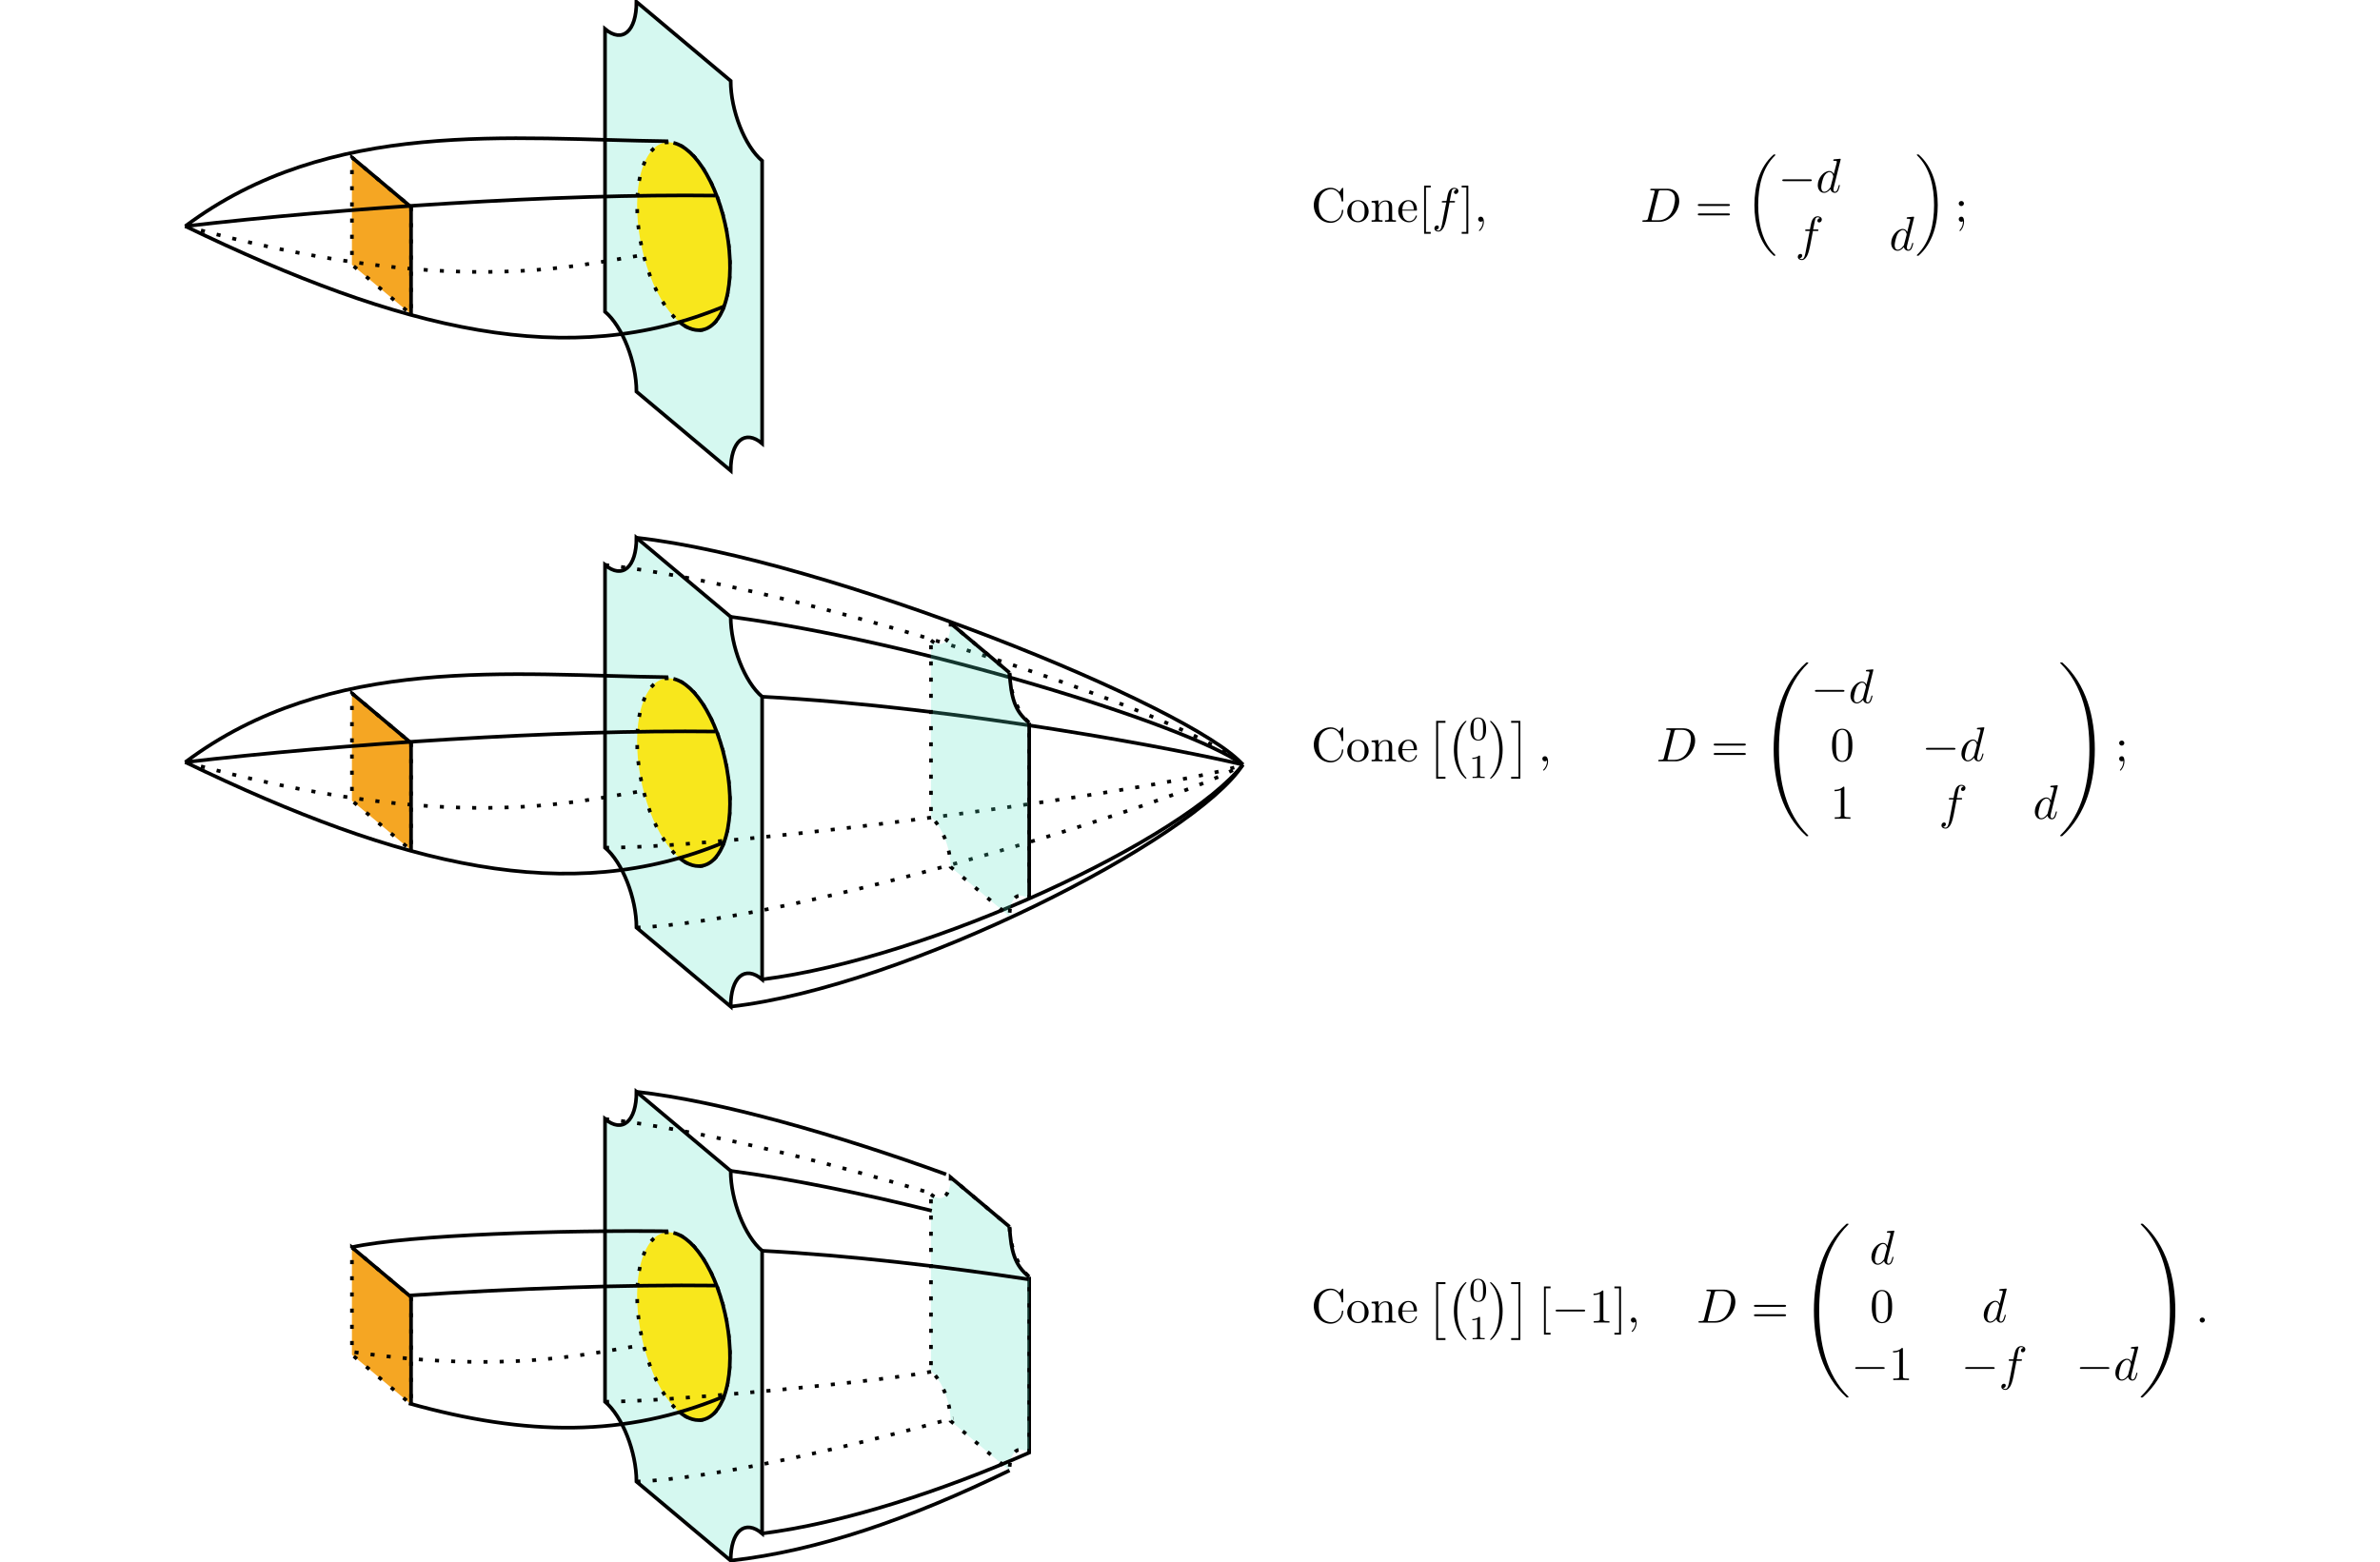 <?xml version="1.0" encoding="UTF-8"?>
<svg xmlns="http://www.w3.org/2000/svg" xmlns:xlink="http://www.w3.org/1999/xlink" width="343.711pt" height="225.674pt" viewBox="0 0 343.711 225.674" version="1.1">
<defs>
<g>
<symbol overflow="visible" id="glyph0-0">
<path style="stroke:none;" d=""/>
</symbol>
<symbol overflow="visible" id="glyph0-1">
<path style="stroke:none;" d="M 0.391 -2.391 C 0.391 -0.938 1.516 0.156 2.812 0.156 C 3.953 0.156 4.641 -0.812 4.641 -1.625 C 4.641 -1.688 4.641 -1.734 4.547 -1.734 C 4.469 -1.734 4.469 -1.703 4.453 -1.625 C 4.406 -0.641 3.656 -0.062 2.906 -0.062 C 2.469 -0.062 1.109 -0.297 1.109 -2.375 C 1.109 -4.453 2.469 -4.703 2.891 -4.703 C 3.656 -4.703 4.266 -4.062 4.406 -3.047 C 4.422 -2.953 4.422 -2.922 4.516 -2.922 C 4.641 -2.922 4.641 -2.953 4.641 -3.094 L 4.641 -4.75 C 4.641 -4.859 4.641 -4.906 4.562 -4.906 C 4.531 -4.906 4.5 -4.906 4.453 -4.828 L 4.094 -4.312 C 3.844 -4.562 3.484 -4.906 2.812 -4.906 C 1.516 -4.906 0.391 -3.812 0.391 -2.391 Z M 0.391 -2.391 "/>
</symbol>
<symbol overflow="visible" id="glyph0-2">
<path style="stroke:none;" d="M 3.281 -1.484 C 3.281 -2.391 2.578 -3.125 1.734 -3.125 C 0.875 -3.125 0.188 -2.359 0.188 -1.484 C 0.188 -0.594 0.922 0.078 1.734 0.078 C 2.578 0.078 3.281 -0.609 3.281 -1.484 Z M 1.734 -0.094 C 1.438 -0.094 1.141 -0.25 0.953 -0.562 C 0.781 -0.875 0.781 -1.297 0.781 -1.547 C 0.781 -1.812 0.781 -2.188 0.938 -2.5 C 1.125 -2.828 1.453 -2.969 1.734 -2.969 C 2.047 -2.969 2.344 -2.812 2.516 -2.516 C 2.703 -2.219 2.703 -1.812 2.703 -1.547 C 2.703 -1.297 2.703 -0.922 2.547 -0.609 C 2.391 -0.297 2.094 -0.094 1.734 -0.094 Z M 1.734 -0.094 "/>
</symbol>
<symbol overflow="visible" id="glyph0-3">
<path style="stroke:none;" d="M 0.766 -2.391 L 0.766 -0.531 C 0.766 -0.219 0.688 -0.219 0.219 -0.219 L 0.219 0 C 0.469 0 0.828 -0.016 1.016 -0.016 C 1.188 -0.016 1.547 0 1.797 0 L 1.797 -0.219 C 1.328 -0.219 1.25 -0.219 1.25 -0.531 L 1.25 -1.812 C 1.25 -2.531 1.734 -2.922 2.188 -2.922 C 2.625 -2.922 2.703 -2.547 2.703 -2.156 L 2.703 -0.531 C 2.703 -0.219 2.625 -0.219 2.156 -0.219 L 2.156 0 C 2.406 0 2.766 -0.016 2.953 -0.016 C 3.125 -0.016 3.484 0 3.734 0 L 3.734 -0.219 C 3.359 -0.219 3.188 -0.219 3.188 -0.422 L 3.188 -1.75 C 3.188 -2.359 3.188 -2.578 2.969 -2.828 C 2.875 -2.938 2.641 -3.078 2.234 -3.078 C 1.734 -3.078 1.406 -2.781 1.203 -2.344 L 1.203 -3.078 L 0.219 -3 L 0.219 -2.781 C 0.703 -2.781 0.766 -2.734 0.766 -2.391 Z M 0.766 -2.391 "/>
</symbol>
<symbol overflow="visible" id="glyph0-4">
<path style="stroke:none;" d="M 0.781 -1.75 C 0.828 -2.797 1.406 -2.969 1.641 -2.969 C 2.359 -2.969 2.438 -2.031 2.438 -1.75 Z M 0.781 -1.609 L 2.719 -1.609 C 2.875 -1.609 2.891 -1.609 2.891 -1.75 C 2.891 -2.453 2.516 -3.125 1.641 -3.125 C 0.844 -3.125 0.188 -2.406 0.188 -1.531 C 0.188 -0.594 0.922 0.078 1.734 0.078 C 2.578 0.078 2.891 -0.703 2.891 -0.828 C 2.891 -0.906 2.844 -0.906 2.797 -0.906 C 2.734 -0.906 2.719 -0.875 2.703 -0.812 C 2.469 -0.094 1.844 -0.094 1.766 -0.094 C 1.422 -0.094 1.141 -0.312 0.984 -0.562 C 0.781 -0.906 0.781 -1.359 0.781 -1.609 Z M 0.781 -1.609 "/>
</symbol>
<symbol overflow="visible" id="glyph0-5">
<path style="stroke:none;" d="M 4.781 -2.281 C 4.891 -2.281 5.031 -2.281 5.031 -2.422 C 5.031 -2.562 4.891 -2.562 4.797 -2.562 L 0.625 -2.562 C 0.516 -2.562 0.391 -2.562 0.391 -2.422 C 0.391 -2.281 0.516 -2.281 0.625 -2.281 Z M 4.797 -0.922 C 4.891 -0.922 5.031 -0.922 5.031 -1.062 C 5.031 -1.203 4.891 -1.203 4.781 -1.203 L 0.625 -1.203 C 0.516 -1.203 0.391 -1.203 0.391 -1.062 C 0.391 -0.922 0.516 -0.922 0.625 -0.922 Z M 4.797 -0.922 "/>
</symbol>
<symbol overflow="visible" id="glyph0-6">
<path style="stroke:none;" d="M 3.203 -2.234 C 3.203 -2.781 3.172 -3.344 2.922 -3.859 C 2.609 -4.531 2.031 -4.641 1.734 -4.641 C 1.328 -4.641 0.812 -4.453 0.531 -3.812 C 0.312 -3.328 0.266 -2.781 0.266 -2.234 C 0.266 -1.703 0.297 -1.078 0.578 -0.547 C 0.891 0.016 1.391 0.156 1.734 0.156 C 2.109 0.156 2.641 0 2.953 -0.656 C 3.172 -1.141 3.203 -1.672 3.203 -2.234 Z M 1.734 0 C 1.469 0 1.047 -0.172 0.922 -0.844 C 0.844 -1.266 0.844 -1.906 0.844 -2.312 C 0.844 -2.766 0.844 -3.219 0.906 -3.594 C 1.031 -4.422 1.562 -4.484 1.734 -4.484 C 1.969 -4.484 2.422 -4.359 2.562 -3.672 C 2.625 -3.281 2.625 -2.75 2.625 -2.312 C 2.625 -1.797 2.625 -1.312 2.547 -0.875 C 2.453 -0.203 2.047 0 1.734 0 Z M 1.734 0 "/>
</symbol>
<symbol overflow="visible" id="glyph0-7">
<path style="stroke:none;" d="M 2.047 -4.453 C 2.047 -4.625 2.047 -4.641 1.891 -4.641 C 1.453 -4.188 0.844 -4.188 0.625 -4.188 L 0.625 -3.984 C 0.766 -3.984 1.172 -3.984 1.531 -4.156 L 1.531 -0.547 C 1.531 -0.297 1.516 -0.219 0.891 -0.219 L 0.656 -0.219 L 0.656 0 C 0.906 -0.016 1.516 -0.016 1.797 -0.016 C 2.062 -0.016 2.672 -0.016 2.922 0 L 2.922 -0.219 L 2.703 -0.219 C 2.062 -0.219 2.047 -0.297 2.047 -0.547 Z M 2.047 -4.453 "/>
</symbol>
<symbol overflow="visible" id="glyph0-8">
<path style="stroke:none;" d="M 1.344 -2.641 C 1.344 -2.844 1.172 -3 0.969 -3 C 0.766 -3 0.594 -2.844 0.594 -2.641 C 0.594 -2.438 0.766 -2.266 0.969 -2.266 C 1.172 -2.266 1.344 -2.438 1.344 -2.641 Z M 1.203 -0.078 C 1.203 0.125 1.203 0.656 0.766 1.172 C 0.703 1.234 0.703 1.25 0.703 1.266 C 0.703 1.312 0.75 1.344 0.781 1.344 C 0.859 1.344 1.359 0.781 1.359 -0.016 C 1.359 -0.219 1.344 -0.734 0.969 -0.734 C 0.719 -0.734 0.594 -0.547 0.594 -0.375 C 0.594 -0.188 0.719 0 0.969 0 C 1 0 1.016 0 1.031 0 C 1.078 -0.016 1.156 -0.031 1.203 -0.078 Z M 1.203 -0.078 "/>
</symbol>
<symbol overflow="visible" id="glyph0-9">
<path style="stroke:none;" d="M 1.781 1.734 L 1.781 1.469 L 1.094 1.469 L 1.094 -4.953 L 1.781 -4.953 L 1.781 -5.219 L 0.828 -5.219 L 0.828 1.734 Z M 1.781 1.734 "/>
</symbol>
<symbol overflow="visible" id="glyph0-10">
<path style="stroke:none;" d="M 1.109 -5.219 L 0.156 -5.219 L 0.156 -4.953 L 0.828 -4.953 L 0.828 1.469 L 0.156 1.469 L 0.156 1.734 L 1.109 1.734 Z M 1.109 -5.219 "/>
</symbol>
<symbol overflow="visible" id="glyph1-0">
<path style="stroke:none;" d=""/>
</symbol>
<symbol overflow="visible" id="glyph1-1">
<path style="stroke:none;" d="M 1.406 8.078 L 2.75 8.078 L 2.75 7.797 L 1.688 7.797 L 1.688 0 L 2.75 0 L 2.75 -0.281 L 1.406 -0.281 Z M 1.406 8.078 "/>
</symbol>
<symbol overflow="visible" id="glyph1-2">
<path style="stroke:none;" d="M 2.875 8 C 2.875 7.984 2.859 7.969 2.844 7.938 C 2.531 7.609 2.062 7.031 1.766 5.906 C 1.609 5.266 1.547 4.547 1.547 3.906 C 1.547 2.062 1.984 0.781 2.812 -0.125 C 2.875 -0.188 2.875 -0.188 2.875 -0.203 C 2.875 -0.281 2.828 -0.281 2.797 -0.281 C 2.688 -0.281 2.312 0.141 2.219 0.25 C 1.516 1.094 1.062 2.344 1.062 3.891 C 1.062 4.891 1.234 6.281 2.141 7.469 C 2.219 7.547 2.672 8.078 2.797 8.078 C 2.828 8.078 2.875 8.078 2.875 8 Z M 2.875 8 "/>
</symbol>
<symbol overflow="visible" id="glyph1-3">
<path style="stroke:none;" d="M 2.125 3.906 C 2.125 2.906 1.953 1.516 1.031 0.328 C 0.969 0.25 0.516 -0.281 0.391 -0.281 C 0.359 -0.281 0.312 -0.266 0.312 -0.203 C 0.312 -0.188 0.328 -0.156 0.344 -0.141 C 0.688 0.219 1.141 0.781 1.422 1.891 C 1.578 2.531 1.641 3.25 1.641 3.891 C 1.641 4.594 1.578 5.312 1.406 6 C 1.141 6.969 0.719 7.531 0.375 7.922 C 0.312 7.984 0.312 8 0.312 8 C 0.312 8.062 0.359 8.078 0.391 8.078 C 0.5 8.078 0.875 7.656 0.969 7.547 C 1.672 6.703 2.125 5.453 2.125 3.906 Z M 2.125 3.906 "/>
</symbol>
<symbol overflow="visible" id="glyph1-4">
<path style="stroke:none;" d="M 1.484 8.078 L 1.484 -0.281 L 0.156 -0.281 L 0.156 0 L 1.219 0 L 1.219 7.797 L 0.156 7.797 L 0.156 8.078 Z M 1.484 8.078 "/>
</symbol>
<symbol overflow="visible" id="glyph2-0">
<path style="stroke:none;" d=""/>
</symbol>
<symbol overflow="visible" id="glyph2-1">
<path style="stroke:none;" d="M 2.516 -1.562 C 2.516 -2.094 2.453 -2.469 2.234 -2.812 C 2.078 -3.047 1.781 -3.234 1.391 -3.234 C 0.25 -3.234 0.25 -1.906 0.25 -1.562 C 0.25 -1.203 0.25 0.094 1.391 0.094 C 2.516 0.094 2.516 -1.203 2.516 -1.562 Z M 1.391 -0.031 C 1.156 -0.031 0.859 -0.172 0.766 -0.578 C 0.703 -0.859 0.703 -1.25 0.703 -1.625 C 0.703 -1.969 0.703 -2.344 0.766 -2.609 C 0.875 -3 1.188 -3.094 1.391 -3.094 C 1.641 -3.094 1.906 -2.938 1.984 -2.656 C 2.062 -2.391 2.078 -2.047 2.078 -1.625 C 2.078 -1.25 2.078 -0.891 2.016 -0.594 C 1.906 -0.141 1.578 -0.031 1.391 -0.031 Z M 1.391 -0.031 "/>
</symbol>
<symbol overflow="visible" id="glyph2-2">
<path style="stroke:none;" d="M 1.641 -3.094 C 1.641 -3.234 1.625 -3.234 1.484 -3.234 C 1.172 -2.938 0.734 -2.922 0.531 -2.922 L 0.531 -2.75 C 0.641 -2.75 0.969 -2.75 1.234 -2.891 L 1.234 -0.406 C 1.234 -0.234 1.234 -0.172 0.75 -0.172 L 0.562 -0.172 L 0.562 0 C 0.656 0 1.25 -0.016 1.438 -0.016 C 1.578 -0.016 2.203 0 2.312 0 L 2.312 -0.172 L 2.125 -0.172 C 1.641 -0.172 1.641 -0.234 1.641 -0.406 Z M 1.641 -3.094 "/>
</symbol>
<symbol overflow="visible" id="glyph3-0">
<path style="stroke:none;" d=""/>
</symbol>
<symbol overflow="visible" id="glyph3-1">
<path style="stroke:none;" d="M 1.422 0 C 1.422 -0.469 1.234 -0.734 0.969 -0.734 C 0.734 -0.734 0.594 -0.562 0.594 -0.375 C 0.594 -0.188 0.734 0 0.969 0 C 1.047 0 1.141 -0.031 1.219 -0.094 C 1.234 -0.109 1.234 -0.109 1.25 -0.109 C 1.25 -0.109 1.266 -0.109 1.266 0 C 1.266 0.516 1.016 0.922 0.781 1.156 C 0.703 1.234 0.703 1.25 0.703 1.266 C 0.703 1.312 0.75 1.344 0.781 1.344 C 0.859 1.344 1.422 0.812 1.422 0 Z M 1.422 0 "/>
</symbol>
<symbol overflow="visible" id="glyph3-2">
<path style="stroke:none;" d="M 1.109 -0.547 C 1.031 -0.266 1.031 -0.219 0.469 -0.219 C 0.359 -0.219 0.281 -0.219 0.281 -0.078 C 0.281 0 0.344 0 0.469 0 L 2.781 0 C 4.234 0 5.609 -1.469 5.609 -3 C 5.609 -3.984 5.016 -4.766 3.969 -4.766 L 1.625 -4.766 C 1.484 -4.766 1.422 -4.766 1.422 -4.625 C 1.422 -4.547 1.484 -4.547 1.609 -4.547 C 1.703 -4.547 1.828 -4.531 1.922 -4.531 C 2.031 -4.516 2.062 -4.5 2.062 -4.422 C 2.062 -4.391 2.062 -4.375 2.047 -4.281 Z M 2.609 -4.281 C 2.672 -4.516 2.688 -4.547 2.984 -4.547 L 3.734 -4.547 C 4.422 -4.547 5 -4.172 5 -3.25 C 5 -2.906 4.859 -1.766 4.266 -1 C 4.062 -0.75 3.516 -0.219 2.656 -0.219 L 1.875 -0.219 C 1.766 -0.219 1.75 -0.219 1.719 -0.219 C 1.641 -0.234 1.625 -0.234 1.625 -0.297 C 1.625 -0.312 1.625 -0.328 1.656 -0.453 Z M 2.609 -4.281 "/>
</symbol>
<symbol overflow="visible" id="glyph3-3">
<path style="stroke:none;" d="M 3.594 -4.766 C 3.594 -4.766 3.594 -4.844 3.5 -4.844 C 3.406 -4.844 2.734 -4.781 2.625 -4.766 C 2.562 -4.75 2.516 -4.719 2.516 -4.625 C 2.516 -4.547 2.578 -4.547 2.688 -4.547 C 3.031 -4.547 3.031 -4.5 3.031 -4.422 L 3.016 -4.281 L 2.594 -2.641 C 2.469 -2.891 2.266 -3.078 1.953 -3.078 C 1.141 -3.078 0.281 -2.062 0.281 -1.031 C 0.281 -0.391 0.656 0.078 1.203 0.078 C 1.344 0.078 1.688 0.047 2.109 -0.453 C 2.172 -0.156 2.406 0.078 2.75 0.078 C 2.984 0.078 3.156 -0.078 3.266 -0.312 C 3.375 -0.562 3.469 -0.984 3.469 -1 C 3.469 -1.062 3.406 -1.062 3.391 -1.062 C 3.312 -1.062 3.312 -1.031 3.297 -0.938 C 3.172 -0.484 3.047 -0.078 2.766 -0.078 C 2.578 -0.078 2.547 -0.266 2.547 -0.391 C 2.547 -0.562 2.562 -0.609 2.594 -0.734 Z M 2.141 -0.828 C 2.109 -0.703 2.109 -0.688 2 -0.578 C 1.703 -0.188 1.422 -0.078 1.219 -0.078 C 0.875 -0.078 0.781 -0.453 0.781 -0.734 C 0.781 -1.078 1 -1.938 1.156 -2.266 C 1.375 -2.672 1.688 -2.922 1.969 -2.922 C 2.422 -2.922 2.516 -2.359 2.516 -2.312 C 2.516 -2.266 2.5 -2.234 2.5 -2.188 Z M 2.141 -0.828 "/>
</symbol>
<symbol overflow="visible" id="glyph3-4">
<path style="stroke:none;" d="M 2.562 -2.781 L 3.156 -2.781 C 3.297 -2.781 3.359 -2.781 3.359 -2.922 C 3.359 -3 3.297 -3 3.172 -3 L 2.594 -3 L 2.75 -3.797 C 2.781 -3.938 2.875 -4.438 2.906 -4.516 C 2.969 -4.656 3.094 -4.766 3.234 -4.766 C 3.266 -4.766 3.453 -4.766 3.578 -4.641 C 3.281 -4.609 3.203 -4.359 3.203 -4.266 C 3.203 -4.094 3.328 -4.016 3.469 -4.016 C 3.641 -4.016 3.844 -4.172 3.844 -4.438 C 3.844 -4.75 3.531 -4.906 3.234 -4.906 C 3 -4.906 2.562 -4.781 2.359 -4.094 C 2.312 -3.953 2.297 -3.875 2.125 -3 L 1.641 -3 C 1.516 -3 1.438 -3 1.438 -2.875 C 1.438 -2.781 1.5 -2.781 1.625 -2.781 L 2.094 -2.781 L 1.562 -0.031 C 1.438 0.641 1.328 1.281 0.969 1.281 C 0.938 1.281 0.766 1.281 0.625 1.156 C 0.953 1.125 1.016 0.875 1.016 0.781 C 1.016 0.609 0.891 0.531 0.75 0.531 C 0.578 0.531 0.375 0.688 0.375 0.953 C 0.375 1.266 0.672 1.422 0.969 1.422 C 1.344 1.422 1.625 1.016 1.75 0.75 C 1.969 0.312 2.125 -0.531 2.141 -0.578 Z M 2.562 -2.781 "/>
</symbol>
<symbol overflow="visible" id="glyph3-5">
<path style="stroke:none;" d="M 1.344 -0.375 C 1.344 -0.578 1.172 -0.734 0.969 -0.734 C 0.766 -0.734 0.594 -0.578 0.594 -0.375 C 0.594 -0.172 0.766 0 0.969 0 C 1.172 0 1.344 -0.172 1.344 -0.375 Z M 1.344 -0.375 "/>
</symbol>
<symbol overflow="visible" id="glyph4-0">
<path style="stroke:none;" d=""/>
</symbol>
<symbol overflow="visible" id="glyph4-1">
<path style="stroke:none;" d="M 6.672 -0.156 C 6.688 -0.172 6.688 -0.188 6.688 -0.203 C 6.688 -0.203 6.688 -0.234 6.672 -0.25 C 6.656 -0.266 6.641 -0.266 6.641 -0.266 L 6.438 -0.266 C 6.422 -0.266 6.406 -0.266 6.391 -0.25 C 2.906 2.859 1.688 7.609 1.688 12.281 C 1.688 16.938 2.906 21.688 6.391 24.797 C 6.406 24.828 6.422 24.828 6.438 24.828 L 6.641 24.828 C 6.641 24.828 6.656 24.828 6.672 24.797 C 6.688 24.781 6.688 24.766 6.688 24.766 C 6.688 24.75 6.688 24.719 6.672 24.703 C 3.422 21.516 2.453 16.844 2.453 12.281 C 2.453 7.703 3.422 3.031 6.672 -0.156 Z M 6.672 -0.156 "/>
</symbol>
<symbol overflow="visible" id="glyph4-2">
<path style="stroke:none;" d="M 0.625 -0.25 C 0.594 -0.266 0.578 -0.266 0.578 -0.266 L 0.391 -0.266 C 0.375 -0.266 0.344 -0.266 0.328 -0.25 C 0.312 -0.234 0.312 -0.203 0.312 -0.203 C 0.312 -0.188 0.312 -0.172 0.328 -0.156 C 3.578 3.031 4.531 7.703 4.531 12.281 C 4.531 16.844 3.578 21.516 0.328 24.703 C 0.312 24.719 0.312 24.75 0.312 24.766 C 0.312 24.766 0.312 24.781 0.328 24.797 C 0.344 24.828 0.375 24.828 0.391 24.828 L 0.578 24.828 C 0.578 24.828 0.594 24.828 0.625 24.797 C 4.094 21.688 5.312 16.938 5.312 12.281 C 5.312 7.609 4.094 2.859 0.625 -0.25 Z M 0.625 -0.25 "/>
</symbol>
<symbol overflow="visible" id="glyph4-3">
<path style="stroke:none;" d="M 4.219 -0.156 C 4.234 -0.172 4.234 -0.188 4.234 -0.203 C 4.234 -0.203 4.234 -0.234 4.219 -0.25 C 4.203 -0.266 4.188 -0.266 4.188 -0.266 L 4.031 -0.266 C 4 -0.266 3.984 -0.266 3.969 -0.25 C 1.922 1.547 1.203 4.328 1.203 7.047 C 1.203 9.75 1.922 12.531 3.969 14.328 C 3.984 14.359 4 14.359 4.031 14.359 L 4.188 14.359 C 4.188 14.359 4.203 14.359 4.219 14.328 C 4.234 14.312 4.234 14.297 4.234 14.297 C 4.234 14.266 4.234 14.266 4.219 14.234 C 2.328 12.406 1.75 9.703 1.75 7.047 C 1.75 4.391 2.328 1.672 4.219 -0.156 Z M 4.219 -0.156 "/>
</symbol>
<symbol overflow="visible" id="glyph4-4">
<path style="stroke:none;" d="M 0.625 -0.25 C 0.594 -0.266 0.578 -0.266 0.578 -0.266 L 0.422 -0.266 C 0.406 -0.266 0.391 -0.266 0.375 -0.25 C 0.344 -0.234 0.344 -0.203 0.344 -0.203 C 0.344 -0.188 0.344 -0.172 0.375 -0.156 C 2.266 1.672 2.844 4.391 2.844 7.047 C 2.844 9.703 2.266 12.406 0.375 14.234 C 0.344 14.266 0.344 14.266 0.344 14.297 C 0.344 14.297 0.344 14.312 0.375 14.328 C 0.391 14.359 0.406 14.359 0.422 14.359 L 0.578 14.359 C 0.578 14.359 0.594 14.359 0.625 14.328 C 2.672 12.531 3.375 9.75 3.375 7.047 C 3.375 4.328 2.672 1.547 0.625 -0.25 Z M 0.625 -0.25 "/>
</symbol>
<symbol overflow="visible" id="glyph5-0">
<path style="stroke:none;" d=""/>
</symbol>
<symbol overflow="visible" id="glyph5-1">
<path style="stroke:none;" d="M 4.594 -1.609 C 4.703 -1.609 4.844 -1.609 4.844 -1.734 C 4.844 -1.875 4.703 -1.875 4.594 -1.875 L 0.828 -1.875 C 0.703 -1.875 0.578 -1.875 0.578 -1.734 C 0.578 -1.609 0.703 -1.609 0.828 -1.609 Z M 4.594 -1.609 "/>
</symbol>
</g>
<clipPath id="clip1">
  <path d="M 87 157 L 111 157 L 111 225.676 L 87 225.676 Z M 87 157 "/>
</clipPath>
<clipPath id="clip2">
  <path d="M 79 150 L 118 150 L 118 225.676 L 79 225.676 Z M 79 150 "/>
</clipPath>
<clipPath id="clip3">
  <path d="M 102 202 L 157 202 L 157 225.676 L 102 225.676 Z M 102 202 "/>
</clipPath>
<clipPath id="clip4">
  <path d="M 98 204 L 154 204 L 154 225.676 L 98 225.676 Z M 98 204 "/>
</clipPath>
</defs>
<g id="surface1">
<path style="fill:none;stroke-width:0.747;stroke-linecap:butt;stroke-linejoin:miter;stroke:rgb(0%,0%,0%);stroke-opacity:1;stroke-miterlimit:10;" d="M 200.005 -274.646 L 200.005 -311.108 " transform="matrix(0.7,0,0,-0.7,8.629,-7.842)"/>
<path style="fill-rule:nonzero;fill:rgb(31.374%,89.02%,76.076%);fill-opacity:0.24;stroke-width:0.747;stroke-linecap:butt;stroke-linejoin:miter;stroke:rgb(0%,0%,0%);stroke-opacity:1;stroke-dasharray:0.837,2.501;stroke-miterlimit:10;" d="M 179.743 -257.642 C 181.981 -259.523 183.8 -257.949 183.8 -254.138 L 195.949 -264.339 C 195.949 -268.15 197.762 -272.771 200.005 -274.646 L 200.005 -311.108 C 197.762 -309.227 195.949 -310.795 195.949 -314.612 L 183.8 -304.411 C 183.8 -300.594 181.981 -295.985 179.743 -294.11 Z M 179.743 -257.642 " transform="matrix(0.7,0,0,-0.7,8.629,-7.842)"/>
<path style="fill:none;stroke-width:0.747;stroke-linecap:butt;stroke-linejoin:miter;stroke:rgb(0%,0%,0%);stroke-opacity:1;stroke-miterlimit:10;" d="M 183.8 -254.138 L 195.949 -264.339 " transform="matrix(0.7,0,0,-0.7,8.629,-7.842)"/>
<path style="fill:none;stroke-width:0.747;stroke-linecap:butt;stroke-linejoin:miter;stroke:rgb(0%,0%,0%);stroke-opacity:1;stroke-miterlimit:10;" d="M 195.949 -264.339 C 196.267 -269.367 197.014 -272.358 200.005 -274.646 " transform="matrix(0.7,0,0,-0.7,8.629,-7.842)"/>
<path style="fill-rule:nonzero;fill:rgb(31.374%,89.02%,76.076%);fill-opacity:0.24;stroke-width:0.747;stroke-linecap:butt;stroke-linejoin:miter;stroke:rgb(0%,0%,0%);stroke-opacity:1;stroke-miterlimit:10;" d="M 112.494 -127.771 C 116.077 -130.778 118.979 -128.267 118.979 -122.162 L 138.421 -138.479 C 138.421 -144.584 141.328 -151.962 144.905 -154.964 L 144.905 -213.295 C 141.328 -210.293 138.421 -212.804 138.421 -218.903 L 118.979 -202.592 C 118.979 -196.487 116.077 -189.11 112.494 -186.108 Z M 112.494 -127.771 " transform="matrix(0.7,0,0,-0.7,8.629,-7.842)"/>
<path style=" stroke:none;fill-rule:nonzero;fill:rgb(97.255%,90.587%,10.979%);fill-opacity:1;" d="M 104.566 121.664 C 102.75 126.648 98.668 126.156 95.434 120.562 C 92.203 114.965 91.055 106.387 92.871 101.402 C 94.688 96.418 98.777 96.91 102.004 102.504 C 105.184 108.008 106.344 116.391 104.656 121.406 L 98.719 111.531 Z M 104.566 121.664 "/>
<path style="fill:none;stroke-width:0.747;stroke-linecap:butt;stroke-linejoin:miter;stroke:rgb(0%,0%,0%);stroke-opacity:1;stroke-dasharray:0.837,2.501;stroke-miterlimit:10;" d="M 137.053 -185.008 C 134.459 -192.129 128.627 -191.426 124.007 -183.435 C 119.392 -175.438 117.751 -163.184 120.346 -156.063 C 122.941 -148.943 128.783 -149.646 133.393 -157.637 C 137.935 -165.499 139.593 -177.475 137.182 -184.64 " transform="matrix(0.7,0,0,-0.7,8.629,-7.842)"/>
<path style="fill-rule:nonzero;fill:rgb(96.077%,65.099%,13.724%);fill-opacity:1;stroke-width:0.747;stroke-linecap:butt;stroke-linejoin:miter;stroke:rgb(0%,0%,0%);stroke-opacity:1;stroke-dasharray:0.837,2.501;stroke-miterlimit:10;" d="M 72.478 -164.506 L 72.478 -186.638 L 60.279 -176.403 L 60.279 -154.266 Z M 72.478 -164.506 " transform="matrix(0.7,0,0,-0.7,8.629,-7.842)"/>
<path style="fill:none;stroke-width:0.747;stroke-linecap:butt;stroke-linejoin:miter;stroke:rgb(0%,0%,0%);stroke-opacity:1;stroke-miterlimit:10;" d="M 25.904 -168.468 C 55.792 -146.052 93.153 -150.533 125.53 -150.935 " transform="matrix(0.7,0,0,-0.7,8.629,-7.842)"/>
<path style="fill:none;stroke-width:0.747;stroke-linecap:butt;stroke-linejoin:miter;stroke:rgb(0%,0%,0%);stroke-opacity:1;stroke-dasharray:0.837,2.501;stroke-miterlimit:10;" d="M 25.904 -168.468 C 80.452 -183.407 105.859 -176.682 120.056 -174.445 " transform="matrix(0.7,0,0,-0.7,8.629,-7.842)"/>
<path style=" stroke:none;fill-rule:nonzero;fill:rgb(97.255%,90.587%,10.979%);fill-opacity:1;" d="M 97.254 98.043 C 98.812 98.406 100.5 99.898 102.004 102.504 C 105.234 108.102 106.383 116.68 104.566 121.664 C 103.227 125.352 100.633 126.043 98.07 123.883 L 98.719 111.531 Z M 97.254 98.043 "/>
<path style="fill:none;stroke-width:0.747;stroke-linecap:butt;stroke-linejoin:miter;stroke:rgb(0%,0%,0%);stroke-opacity:1;stroke-miterlimit:10;" d="M 126.607 -151.264 C 128.834 -151.783 131.244 -153.915 133.393 -157.637 C 138.008 -165.633 139.648 -177.888 137.053 -185.008 C 135.139 -190.276 131.434 -191.264 127.773 -188.178 " transform="matrix(0.7,0,0,-0.7,8.629,-7.842)"/>
<path style="fill:none;stroke-width:0.747;stroke-linecap:butt;stroke-linejoin:miter;stroke:rgb(0%,0%,0%);stroke-opacity:1;stroke-miterlimit:10;" d="M 25.904 -168.468 C 58.036 -164.729 102.868 -161.738 135.245 -162.146 " transform="matrix(0.7,0,0,-0.7,8.629,-7.842)"/>
<path style="fill:none;stroke-width:0.747;stroke-linecap:butt;stroke-linejoin:miter;stroke:rgb(0%,0%,0%);stroke-opacity:1;stroke-miterlimit:10;" d="M 60.279 -154.266 L 72.478 -164.506 " transform="matrix(0.7,0,0,-0.7,8.629,-7.842)"/>
<path style="fill:none;stroke-width:0.747;stroke-linecap:butt;stroke-linejoin:miter;stroke:rgb(0%,0%,0%);stroke-opacity:1;stroke-miterlimit:10;" d="M 72.478 -164.506 L 72.478 -186.638 " transform="matrix(0.7,0,0,-0.7,8.629,-7.842)"/>
<path style="fill:none;stroke-width:0.747;stroke-linecap:butt;stroke-linejoin:miter;stroke:rgb(0%,0%,0%);stroke-opacity:1;stroke-miterlimit:10;" d="M 25.904 -168.468 C 70.736 -190.137 105.111 -198.351 137.053 -185.008 " transform="matrix(0.7,0,0,-0.7,8.629,-7.842)"/>
<path style="fill:none;stroke-width:0.747;stroke-linecap:butt;stroke-linejoin:miter;stroke:rgb(0%,0%,0%);stroke-opacity:1;stroke-miterlimit:10;" d="M 138.421 -138.479 C 176.841 -143.574 232.885 -160.762 244.09 -168.982 " transform="matrix(0.7,0,0,-0.7,8.629,-7.842)"/>
<path style="fill:none;stroke-width:0.747;stroke-linecap:butt;stroke-linejoin:miter;stroke:rgb(0%,0%,0%);stroke-opacity:1;stroke-miterlimit:10;" d="M 144.905 -154.964 C 185.809 -157.123 232.137 -166.091 244.09 -168.982 " transform="matrix(0.7,0,0,-0.7,8.629,-7.842)"/>
<path style="fill:none;stroke-width:0.747;stroke-linecap:butt;stroke-linejoin:miter;stroke:rgb(0%,0%,0%);stroke-opacity:1;stroke-miterlimit:10;" d="M 144.905 -213.295 C 179.832 -208.926 232.137 -184.266 244.09 -168.982 " transform="matrix(0.7,0,0,-0.7,8.629,-7.842)"/>
<path style="fill:none;stroke-width:0.747;stroke-linecap:butt;stroke-linejoin:miter;stroke:rgb(0%,0%,0%);stroke-opacity:1;stroke-miterlimit:10;" d="M 138.421 -218.903 C 174.598 -214.824 234.375 -184.266 244.09 -168.982 " transform="matrix(0.7,0,0,-0.7,8.629,-7.842)"/>
<path style="fill:none;stroke-width:0.747;stroke-linecap:butt;stroke-linejoin:miter;stroke:rgb(0%,0%,0%);stroke-opacity:1;stroke-miterlimit:10;" d="M 118.979 -122.162 C 158.142 -126.515 233.627 -157.023 244.09 -168.982 " transform="matrix(0.7,0,0,-0.7,8.629,-7.842)"/>
<path style="fill:none;stroke-width:0.747;stroke-linecap:butt;stroke-linejoin:miter;stroke:rgb(0%,0%,0%);stroke-opacity:1;stroke-dasharray:0.837,2.501;stroke-miterlimit:10;" d="M 112.494 -127.771 C 151.663 -132.123 229.894 -157.023 244.09 -168.982 " transform="matrix(0.7,0,0,-0.7,8.629,-7.842)"/>
<path style="fill:none;stroke-width:0.747;stroke-linecap:butt;stroke-linejoin:miter;stroke:rgb(0%,0%,0%);stroke-opacity:1;stroke-dasharray:0.837,2.501;stroke-miterlimit:10;" d="M 118.979 -202.592 C 151.434 -201.37 232.137 -176.454 244.09 -168.982 " transform="matrix(0.7,0,0,-0.7,8.629,-7.842)"/>
<path style="fill:none;stroke-width:0.747;stroke-linecap:butt;stroke-linejoin:miter;stroke:rgb(0%,0%,0%);stroke-opacity:1;stroke-dasharray:0.837,2.501;stroke-miterlimit:10;" d="M 112.494 -186.108 C 140.976 -186.169 232.885 -173.463 244.09 -168.982 " transform="matrix(0.7,0,0,-0.7,8.629,-7.842)"/>
<path style="fill-rule:nonzero;fill:rgb(31.374%,89.02%,76.076%);fill-opacity:0.24;stroke-width:0.747;stroke-linecap:butt;stroke-linejoin:miter;stroke:rgb(0%,0%,0%);stroke-opacity:1;stroke-dasharray:0.837,2.501;stroke-miterlimit:10;" d="M 179.743 -143.323 C 181.981 -145.198 183.8 -143.63 183.8 -139.819 L 195.949 -150.02 C 195.949 -153.825 197.762 -158.446 200.005 -160.321 L 200.005 -196.783 C 197.762 -194.902 195.949 -196.47 195.949 -200.287 L 183.8 -190.092 C 183.8 -186.27 181.981 -181.66 179.743 -179.785 Z M 179.743 -143.323 " transform="matrix(0.7,0,0,-0.7,8.629,-7.842)"/>
<path style="fill:none;stroke-width:0.747;stroke-linecap:butt;stroke-linejoin:miter;stroke:rgb(0%,0%,0%);stroke-opacity:1;stroke-miterlimit:10;" d="M 183.8 -139.819 L 195.949 -150.02 " transform="matrix(0.7,0,0,-0.7,8.629,-7.842)"/>
<path style="fill:none;stroke-width:0.747;stroke-linecap:butt;stroke-linejoin:miter;stroke:rgb(0%,0%,0%);stroke-opacity:1;stroke-miterlimit:10;" d="M 195.949 -150.02 C 196.267 -155.047 197.014 -158.033 200.005 -160.321 " transform="matrix(0.7,0,0,-0.7,8.629,-7.842)"/>
<path style="fill:none;stroke-width:0.747;stroke-linecap:butt;stroke-linejoin:miter;stroke:rgb(0%,0%,0%);stroke-opacity:1;stroke-miterlimit:10;" d="M 200.005 -160.321 L 200.005 -196.783 " transform="matrix(0.7,0,0,-0.7,8.629,-7.842)"/>
<g clip-path="url(#clip1)" clip-rule="nonzero">
<path style=" stroke:none;fill-rule:nonzero;fill:rgb(31.374%,89.02%,76.076%);fill-opacity:0.24;" d="M 87.375 161.625 C 89.883 163.727 91.914 161.969 91.914 157.695 L 105.523 169.121 C 105.523 173.395 107.559 178.555 110.062 180.66 L 110.062 221.492 C 107.559 219.391 105.523 221.148 105.523 225.414 L 91.914 213.996 C 91.914 209.723 89.883 204.562 87.375 202.461 Z M 87.375 161.625 "/>
</g>
<g clip-path="url(#clip2)" clip-rule="nonzero">
<path style="fill:none;stroke-width:0.747;stroke-linecap:butt;stroke-linejoin:miter;stroke:rgb(0%,0%,0%);stroke-opacity:1;stroke-miterlimit:10;" d="M 112.494 -242.095 C 116.077 -245.098 118.979 -242.587 118.979 -236.482 L 138.421 -252.804 C 138.421 -258.909 141.328 -266.281 144.905 -269.289 L 144.905 -327.62 C 141.328 -324.618 138.421 -327.129 138.421 -333.223 L 118.979 -316.911 C 118.979 -310.806 116.077 -303.435 112.494 -300.432 Z M 112.494 -242.095 " transform="matrix(0.7,0,0,-0.7,8.629,-7.842)"/>
</g>
<path style=" stroke:none;fill-rule:nonzero;fill:rgb(97.255%,90.587%,10.979%);fill-opacity:1;" d="M 104.566 201.691 C 102.75 206.676 98.668 206.184 95.434 200.586 C 92.203 194.988 91.055 186.41 92.871 181.426 C 94.688 176.441 98.777 176.934 102.004 182.531 C 105.184 188.035 106.344 196.418 104.656 201.434 L 98.719 191.559 Z M 104.566 201.691 "/>
<path style="fill:none;stroke-width:0.747;stroke-linecap:butt;stroke-linejoin:miter;stroke:rgb(0%,0%,0%);stroke-opacity:1;stroke-dasharray:0.837,2.501;stroke-miterlimit:10;" d="M 137.053 -299.333 C 134.459 -306.454 128.627 -305.751 124.007 -297.754 C 119.392 -289.757 117.751 -277.503 120.346 -270.382 C 122.941 -263.262 128.783 -263.965 133.393 -271.962 C 137.935 -279.824 139.593 -291.8 137.182 -298.965 " transform="matrix(0.7,0,0,-0.7,8.629,-7.842)"/>
<path style="fill-rule:nonzero;fill:rgb(96.077%,65.099%,13.724%);fill-opacity:1;stroke-width:0.747;stroke-linecap:butt;stroke-linejoin:miter;stroke:rgb(0%,0%,0%);stroke-opacity:1;stroke-dasharray:0.837,2.501;stroke-miterlimit:10;" d="M 72.478 -278.825 L 72.478 -300.963 L 60.279 -290.723 L 60.279 -268.591 Z M 72.478 -278.825 " transform="matrix(0.7,0,0,-0.7,8.629,-7.842)"/>
<path style="fill:none;stroke-width:0.747;stroke-linecap:butt;stroke-linejoin:miter;stroke:rgb(0%,0%,0%);stroke-opacity:1;stroke-miterlimit:10;" d="M 60.262 -268.552 C 72.026 -265.968 104.492 -264.997 125.53 -265.259 " transform="matrix(0.7,0,0,-0.7,8.629,-7.842)"/>
<path style="fill:none;stroke-width:0.747;stroke-linecap:butt;stroke-linejoin:miter;stroke:rgb(0%,0%,0%);stroke-opacity:1;stroke-dasharray:0.837,2.501;stroke-miterlimit:10;" d="M 60.815 -290.22 C 92.154 -294.724 109.308 -290.46 120.056 -288.764 " transform="matrix(0.7,0,0,-0.7,8.629,-7.842)"/>
<path style=" stroke:none;fill-rule:nonzero;fill:rgb(97.255%,90.587%,10.979%);fill-opacity:1;" d="M 97.254 178.07 C 98.812 178.43 100.5 179.926 102.004 182.531 C 105.234 188.129 106.383 196.707 104.566 201.691 C 103.227 205.379 100.633 206.066 98.07 203.906 L 98.719 191.559 Z M 97.254 178.07 "/>
<path style="fill:none;stroke-width:0.747;stroke-linecap:butt;stroke-linejoin:miter;stroke:rgb(0%,0%,0%);stroke-opacity:1;stroke-miterlimit:10;" d="M 126.607 -265.589 C 128.834 -266.102 131.244 -268.239 133.393 -271.962 C 138.008 -279.958 139.648 -292.213 137.053 -299.333 C 135.139 -304.601 131.434 -305.583 127.773 -302.497 " transform="matrix(0.7,0,0,-0.7,8.629,-7.842)"/>
<path style="fill:none;stroke-width:0.747;stroke-linecap:butt;stroke-linejoin:miter;stroke:rgb(0%,0%,0%);stroke-opacity:1;stroke-miterlimit:10;" d="M 72.238 -278.502 C 93.705 -277.073 117.159 -276.242 135.245 -276.465 " transform="matrix(0.7,0,0,-0.7,8.629,-7.842)"/>
<path style="fill:none;stroke-width:0.747;stroke-linecap:butt;stroke-linejoin:miter;stroke:rgb(0%,0%,0%);stroke-opacity:1;stroke-miterlimit:10;" d="M 60.279 -268.591 L 72.478 -278.825 " transform="matrix(0.7,0,0,-0.7,8.629,-7.842)"/>
<path style="fill:none;stroke-width:0.747;stroke-linecap:butt;stroke-linejoin:miter;stroke:rgb(0%,0%,0%);stroke-opacity:1;stroke-miterlimit:10;" d="M 72.478 -278.825 L 72.478 -300.963 " transform="matrix(0.7,0,0,-0.7,8.629,-7.842)"/>
<path style="fill:none;stroke-width:0.747;stroke-linecap:butt;stroke-linejoin:miter;stroke:rgb(0%,0%,0%);stroke-opacity:1;stroke-miterlimit:10;" d="M 72.014 -300.767 C 96.295 -307.581 116.791 -307.799 137.053 -299.333 " transform="matrix(0.7,0,0,-0.7,8.629,-7.842)"/>
<path style="fill:none;stroke-width:0.747;stroke-linecap:butt;stroke-linejoin:miter;stroke:rgb(0%,0%,0%);stroke-opacity:1;stroke-miterlimit:10;" d="M 138.421 -252.804 C 151.088 -254.484 165.664 -257.48 179.922 -261.03 " transform="matrix(0.7,0,0,-0.7,8.629,-7.842)"/>
<path style="fill:none;stroke-width:0.747;stroke-linecap:butt;stroke-linejoin:miter;stroke:rgb(0%,0%,0%);stroke-opacity:1;stroke-miterlimit:10;" d="M 144.905 -269.289 C 163.348 -270.259 182.902 -272.62 199.899 -275.181 " transform="matrix(0.7,0,0,-0.7,8.629,-7.842)"/>
<g clip-path="url(#clip3)" clip-rule="nonzero">
<path style="fill:none;stroke-width:0.747;stroke-linecap:butt;stroke-linejoin:miter;stroke:rgb(0%,0%,0%);stroke-opacity:1;stroke-miterlimit:10;" d="M 144.905 -327.62 C 161.495 -325.544 181.998 -318.892 200.245 -310.84 " transform="matrix(0.7,0,0,-0.7,8.629,-7.842)"/>
</g>
<g clip-path="url(#clip4)" clip-rule="nonzero">
<path style="fill:none;stroke-width:0.747;stroke-linecap:butt;stroke-linejoin:miter;stroke:rgb(0%,0%,0%);stroke-opacity:1;stroke-miterlimit:10;" d="M 138.421 -333.223 C 156.479 -331.191 175.296 -324.646 195.949 -314.612 " transform="matrix(0.7,0,0,-0.7,8.629,-7.842)"/>
</g>
<path style="fill:none;stroke-width:0.747;stroke-linecap:butt;stroke-linejoin:miter;stroke:rgb(0%,0%,0%);stroke-opacity:1;stroke-miterlimit:10;" d="M 118.979 -236.482 C 136.144 -238.396 160.284 -245.321 182.874 -253.518 " transform="matrix(0.7,0,0,-0.7,8.629,-7.842)"/>
<path style="fill:none;stroke-width:0.747;stroke-linecap:butt;stroke-linejoin:miter;stroke:rgb(0%,0%,0%);stroke-opacity:1;stroke-dasharray:0.837,2.501;stroke-miterlimit:10;" d="M 112.494 -242.095 C 130.284 -244.065 156.122 -250.287 180.368 -257.598 " transform="matrix(0.7,0,0,-0.7,8.629,-7.842)"/>
<path style="fill:none;stroke-width:0.747;stroke-linecap:butt;stroke-linejoin:miter;stroke:rgb(0%,0%,0%);stroke-opacity:1;stroke-dasharray:0.837,2.501;stroke-miterlimit:10;" d="M 118.979 -316.911 C 134.191 -316.337 160.005 -310.561 184.38 -303.814 " transform="matrix(0.7,0,0,-0.7,8.629,-7.842)"/>
<path style="fill:none;stroke-width:0.747;stroke-linecap:butt;stroke-linejoin:miter;stroke:rgb(0%,0%,0%);stroke-opacity:1;stroke-dasharray:0.837,2.501;stroke-miterlimit:10;" d="M 112.494 -300.432 C 125.921 -300.46 171.105 -296.046 179.95 -294.205 " transform="matrix(0.7,0,0,-0.7,8.629,-7.842)"/>
<path style="fill-rule:nonzero;fill:rgb(31.374%,89.02%,76.076%);fill-opacity:0.24;stroke-width:0.747;stroke-linecap:butt;stroke-linejoin:miter;stroke:rgb(0%,0%,0%);stroke-opacity:1;stroke-miterlimit:10;" d="M 112.494 -17.185 C 116.077 -20.187 118.979 -17.681 118.979 -11.576 L 138.421 -27.893 C 138.421 -33.998 141.328 -41.376 144.905 -44.378 L 144.905 -102.709 C 141.328 -99.707 138.421 -102.218 138.421 -108.318 L 118.979 -92.006 C 118.979 -85.901 116.077 -78.524 112.494 -75.522 Z M 112.494 -17.185 " transform="matrix(0.7,0,0,-0.7,8.629,-7.842)"/>
<path style=" stroke:none;fill-rule:nonzero;fill:rgb(97.255%,90.587%,10.979%);fill-opacity:1;" d="M 104.566 44.254 C 102.75 49.238 98.668 48.746 95.434 43.148 C 92.203 37.555 91.055 28.977 92.871 23.992 C 94.688 19.008 98.777 19.496 102.004 25.094 C 105.184 30.598 106.344 38.98 104.656 43.996 L 98.719 34.121 Z M 104.566 44.254 "/>
<path style="fill:none;stroke-width:0.747;stroke-linecap:butt;stroke-linejoin:miter;stroke:rgb(0%,0%,0%);stroke-opacity:1;stroke-dasharray:0.837,2.501;stroke-miterlimit:10;" d="M 137.053 -74.422 C 134.459 -81.543 128.627 -80.84 124.007 -72.843 C 119.392 -64.852 117.751 -52.598 120.346 -45.477 C 122.941 -38.357 128.783 -39.054 133.393 -47.051 C 137.935 -54.914 139.593 -66.889 137.182 -74.054 " transform="matrix(0.7,0,0,-0.7,8.629,-7.842)"/>
<path style="fill-rule:nonzero;fill:rgb(96.077%,65.099%,13.724%);fill-opacity:1;stroke-width:0.747;stroke-linecap:butt;stroke-linejoin:miter;stroke:rgb(0%,0%,0%);stroke-opacity:1;stroke-dasharray:0.837,2.501;stroke-miterlimit:10;" d="M 72.478 -53.92 L 72.478 -76.052 L 60.279 -65.812 L 60.279 -43.68 Z M 72.478 -53.92 " transform="matrix(0.7,0,0,-0.7,8.629,-7.842)"/>
<path style="fill:none;stroke-width:0.747;stroke-linecap:butt;stroke-linejoin:miter;stroke:rgb(0%,0%,0%);stroke-opacity:1;stroke-miterlimit:10;" d="M 25.904 -57.877 C 55.792 -35.46 93.153 -39.947 125.53 -40.349 " transform="matrix(0.7,0,0,-0.7,8.629,-7.842)"/>
<path style="fill:none;stroke-width:0.747;stroke-linecap:butt;stroke-linejoin:miter;stroke:rgb(0%,0%,0%);stroke-opacity:1;stroke-dasharray:0.837,2.501;stroke-miterlimit:10;" d="M 25.904 -57.877 C 80.452 -72.821 105.859 -66.097 120.056 -63.859 " transform="matrix(0.7,0,0,-0.7,8.629,-7.842)"/>
<path style=" stroke:none;fill-rule:nonzero;fill:rgb(97.255%,90.587%,10.979%);fill-opacity:1;" d="M 97.254 20.633 C 98.812 20.992 100.5 22.488 102.004 25.094 C 105.234 30.691 106.383 39.27 104.566 44.254 C 103.227 47.941 100.633 48.633 98.07 46.473 L 98.719 34.121 Z M 97.254 20.633 "/>
<path style="fill:none;stroke-width:0.747;stroke-linecap:butt;stroke-linejoin:miter;stroke:rgb(0%,0%,0%);stroke-opacity:1;stroke-miterlimit:10;" d="M 126.607 -40.678 C 128.834 -41.191 131.244 -43.329 133.393 -47.051 C 138.008 -55.047 139.648 -67.302 137.053 -74.422 C 135.139 -79.69 131.434 -80.678 127.773 -77.592 " transform="matrix(0.7,0,0,-0.7,8.629,-7.842)"/>
<path style="fill:none;stroke-width:0.747;stroke-linecap:butt;stroke-linejoin:miter;stroke:rgb(0%,0%,0%);stroke-opacity:1;stroke-miterlimit:10;" d="M 25.904 -57.877 C 58.036 -54.143 102.868 -51.152 135.245 -51.56 " transform="matrix(0.7,0,0,-0.7,8.629,-7.842)"/>
<path style="fill:none;stroke-width:0.747;stroke-linecap:butt;stroke-linejoin:miter;stroke:rgb(0%,0%,0%);stroke-opacity:1;stroke-miterlimit:10;" d="M 60.279 -43.68 L 72.478 -53.92 " transform="matrix(0.7,0,0,-0.7,8.629,-7.842)"/>
<path style="fill:none;stroke-width:0.747;stroke-linecap:butt;stroke-linejoin:miter;stroke:rgb(0%,0%,0%);stroke-opacity:1;stroke-miterlimit:10;" d="M 72.478 -53.92 L 72.478 -76.052 " transform="matrix(0.7,0,0,-0.7,8.629,-7.842)"/>
<path style="fill:none;stroke-width:0.747;stroke-linecap:butt;stroke-linejoin:miter;stroke:rgb(0%,0%,0%);stroke-opacity:1;stroke-miterlimit:10;" d="M 25.904 -57.877 C 70.736 -79.545 105.111 -87.765 137.053 -74.422 " transform="matrix(0.7,0,0,-0.7,8.629,-7.842)"/>
<g style="fill:rgb(0%,0%,0%);fill-opacity:1;">
  <use xlink:href="#glyph0-1" x="189.339" y="109.964"/>
  <use xlink:href="#glyph0-2" x="194.375" y="109.964"/>
  <use xlink:href="#glyph0-3" x="197.862" y="109.964"/>
  <use xlink:href="#glyph0-4" x="201.737" y="109.964"/>
</g>
<g style="fill:rgb(0%,0%,0%);fill-opacity:1;">
  <use xlink:href="#glyph1-1" x="205.999" y="104.4"/>
  <use xlink:href="#glyph1-2" x="208.905" y="104.4"/>
</g>
<g style="fill:rgb(0%,0%,0%);fill-opacity:1;">
  <use xlink:href="#glyph2-1" x="212.101" y="106.869"/>
</g>
<g style="fill:rgb(0%,0%,0%);fill-opacity:1;">
  <use xlink:href="#glyph2-2" x="212.101" y="112.369"/>
</g>
<g style="fill:rgb(0%,0%,0%);fill-opacity:1;">
  <use xlink:href="#glyph1-3" x="214.881" y="104.4"/>
  <use xlink:href="#glyph1-4" x="218.077" y="104.4"/>
</g>
<g style="fill:rgb(0%,0%,0%);fill-opacity:1;">
  <use xlink:href="#glyph3-1" x="222.145" y="109.964"/>
</g>
<g style="fill:rgb(0%,0%,0%);fill-opacity:1;">
  <use xlink:href="#glyph3-2" x="239.195" y="109.964"/>
</g>
<g style="fill:rgb(0%,0%,0%);fill-opacity:1;">
  <use xlink:href="#glyph0-5" x="247.097" y="109.964"/>
</g>
<g style="fill:rgb(0%,0%,0%);fill-opacity:1;">
  <use xlink:href="#glyph4-1" x="254.458" y="95.947"/>
</g>
<g style="fill:rgb(0%,0%,0%);fill-opacity:1;">
  <use xlink:href="#glyph5-1" x="261.529" y="101.525"/>
</g>
<g style="fill:rgb(0%,0%,0%);fill-opacity:1;">
  <use xlink:href="#glyph3-3" x="266.953" y="101.525"/>
</g>
<g style="fill:rgb(0%,0%,0%);fill-opacity:1;">
  <use xlink:href="#glyph0-6" x="264.312" y="109.894"/>
</g>
<g style="fill:rgb(0%,0%,0%);fill-opacity:1;">
  <use xlink:href="#glyph5-1" x="277.556" y="109.894"/>
</g>
<g style="fill:rgb(0%,0%,0%);fill-opacity:1;">
  <use xlink:href="#glyph3-3" x="282.981" y="109.894"/>
</g>
<g style="fill:rgb(0%,0%,0%);fill-opacity:1;">
  <use xlink:href="#glyph0-7" x="264.312" y="118.263"/>
</g>
<g style="fill:rgb(0%,0%,0%);fill-opacity:1;">
  <use xlink:href="#glyph3-4" x="280.002" y="118.263"/>
</g>
<g style="fill:rgb(0%,0%,0%);fill-opacity:1;">
  <use xlink:href="#glyph3-3" x="293.584" y="118.263"/>
</g>
<g style="fill:rgb(0%,0%,0%);fill-opacity:1;">
  <use xlink:href="#glyph4-2" x="297.214" y="95.947"/>
</g>
<g style="fill:rgb(0%,0%,0%);fill-opacity:1;">
  <use xlink:href="#glyph0-8" x="305.447" y="109.964"/>
</g>
<g style="fill:rgb(0%,0%,0%);fill-opacity:1;">
  <use xlink:href="#glyph0-1" x="189.339" y="191.035"/>
  <use xlink:href="#glyph0-2" x="194.375" y="191.035"/>
  <use xlink:href="#glyph0-3" x="197.862" y="191.035"/>
  <use xlink:href="#glyph0-4" x="201.737" y="191.035"/>
</g>
<g style="fill:rgb(0%,0%,0%);fill-opacity:1;">
  <use xlink:href="#glyph1-1" x="205.999" y="185.472"/>
  <use xlink:href="#glyph1-2" x="208.905" y="185.472"/>
</g>
<g style="fill:rgb(0%,0%,0%);fill-opacity:1;">
  <use xlink:href="#glyph2-1" x="212.101" y="187.94"/>
</g>
<g style="fill:rgb(0%,0%,0%);fill-opacity:1;">
  <use xlink:href="#glyph2-2" x="212.101" y="193.44"/>
</g>
<g style="fill:rgb(0%,0%,0%);fill-opacity:1;">
  <use xlink:href="#glyph1-3" x="214.881" y="185.472"/>
  <use xlink:href="#glyph1-4" x="218.077" y="185.472"/>
</g>
<g style="fill:rgb(0%,0%,0%);fill-opacity:1;">
  <use xlink:href="#glyph0-9" x="222.145" y="191.035"/>
</g>
<g style="fill:rgb(0%,0%,0%);fill-opacity:1;">
  <use xlink:href="#glyph5-1" x="224.082" y="191.035"/>
</g>
<g style="fill:rgb(0%,0%,0%);fill-opacity:1;">
  <use xlink:href="#glyph0-7" x="229.506" y="191.035"/>
  <use xlink:href="#glyph0-10" x="232.993" y="191.035"/>
</g>
<g style="fill:rgb(0%,0%,0%);fill-opacity:1;">
  <use xlink:href="#glyph3-1" x="234.931" y="191.035"/>
</g>
<g style="fill:rgb(0%,0%,0%);fill-opacity:1;">
  <use xlink:href="#glyph3-2" x="245.006" y="191.035"/>
</g>
<g style="fill:rgb(0%,0%,0%);fill-opacity:1;">
  <use xlink:href="#glyph0-5" x="252.909" y="191.035"/>
</g>
<g style="fill:rgb(0%,0%,0%);fill-opacity:1;">
  <use xlink:href="#glyph4-1" x="260.27" y="177.018"/>
</g>
<g style="fill:rgb(0%,0%,0%);fill-opacity:1;">
  <use xlink:href="#glyph3-3" x="269.981" y="182.597"/>
</g>
<g style="fill:rgb(0%,0%,0%);fill-opacity:1;">
  <use xlink:href="#glyph0-6" x="270.052" y="190.965"/>
</g>
<g style="fill:rgb(0%,0%,0%);fill-opacity:1;">
  <use xlink:href="#glyph3-3" x="286.205" y="190.965"/>
</g>
<g style="fill:rgb(0%,0%,0%);fill-opacity:1;">
  <use xlink:href="#glyph5-1" x="267.341" y="199.334"/>
</g>
<g style="fill:rgb(0%,0%,0%);fill-opacity:1;">
  <use xlink:href="#glyph0-7" x="272.765" y="199.334"/>
</g>
<g style="fill:rgb(0%,0%,0%);fill-opacity:1;">
  <use xlink:href="#glyph5-1" x="283.226" y="199.334"/>
</g>
<g style="fill:rgb(0%,0%,0%);fill-opacity:1;">
  <use xlink:href="#glyph3-4" x="288.649" y="199.334"/>
</g>
<g style="fill:rgb(0%,0%,0%);fill-opacity:1;">
  <use xlink:href="#glyph5-1" x="299.788" y="199.334"/>
</g>
<g style="fill:rgb(0%,0%,0%);fill-opacity:1;">
  <use xlink:href="#glyph3-3" x="305.213" y="199.334"/>
</g>
<g style="fill:rgb(0%,0%,0%);fill-opacity:1;">
  <use xlink:href="#glyph4-2" x="308.842" y="177.018"/>
</g>
<g style="fill:rgb(0%,0%,0%);fill-opacity:1;">
  <use xlink:href="#glyph3-5" x="317.076" y="191.035"/>
</g>
<g style="fill:rgb(0%,0%,0%);fill-opacity:1;">
  <use xlink:href="#glyph0-1" x="189.339" y="32.031"/>
  <use xlink:href="#glyph0-2" x="194.375" y="32.031"/>
  <use xlink:href="#glyph0-3" x="197.862" y="32.031"/>
  <use xlink:href="#glyph0-4" x="201.737" y="32.031"/>
  <use xlink:href="#glyph0-9" x="204.836" y="32.031"/>
</g>
<g style="fill:rgb(0%,0%,0%);fill-opacity:1;">
  <use xlink:href="#glyph3-4" x="206.774" y="32.031"/>
</g>
<g style="fill:rgb(0%,0%,0%);fill-opacity:1;">
  <use xlink:href="#glyph0-10" x="210.939" y="32.031"/>
</g>
<g style="fill:rgb(0%,0%,0%);fill-opacity:1;">
  <use xlink:href="#glyph3-1" x="212.876" y="32.031"/>
</g>
<g style="fill:rgb(0%,0%,0%);fill-opacity:1;">
  <use xlink:href="#glyph3-2" x="236.899" y="32.031"/>
</g>
<g style="fill:rgb(0%,0%,0%);fill-opacity:1;">
  <use xlink:href="#glyph0-5" x="244.801" y="32.031"/>
</g>
<g style="fill:rgb(0%,0%,0%);fill-opacity:1;">
  <use xlink:href="#glyph4-3" x="252.162" y="22.579"/>
</g>
<g style="fill:rgb(0%,0%,0%);fill-opacity:1;">
  <use xlink:href="#glyph5-1" x="256.812" y="27.777"/>
</g>
<g style="fill:rgb(0%,0%,0%);fill-opacity:1;">
  <use xlink:href="#glyph3-3" x="262.236" y="27.777"/>
</g>
<g style="fill:rgb(0%,0%,0%);fill-opacity:1;">
  <use xlink:href="#glyph3-4" x="259.256" y="36.145"/>
</g>
<g style="fill:rgb(0%,0%,0%);fill-opacity:1;">
  <use xlink:href="#glyph3-3" x="272.839" y="36.145"/>
</g>
<g style="fill:rgb(0%,0%,0%);fill-opacity:1;">
  <use xlink:href="#glyph4-4" x="276.469" y="22.579"/>
</g>
<g style="fill:rgb(0%,0%,0%);fill-opacity:1;">
  <use xlink:href="#glyph0-8" x="282.281" y="32.031"/>
</g>
</g>
</svg>
